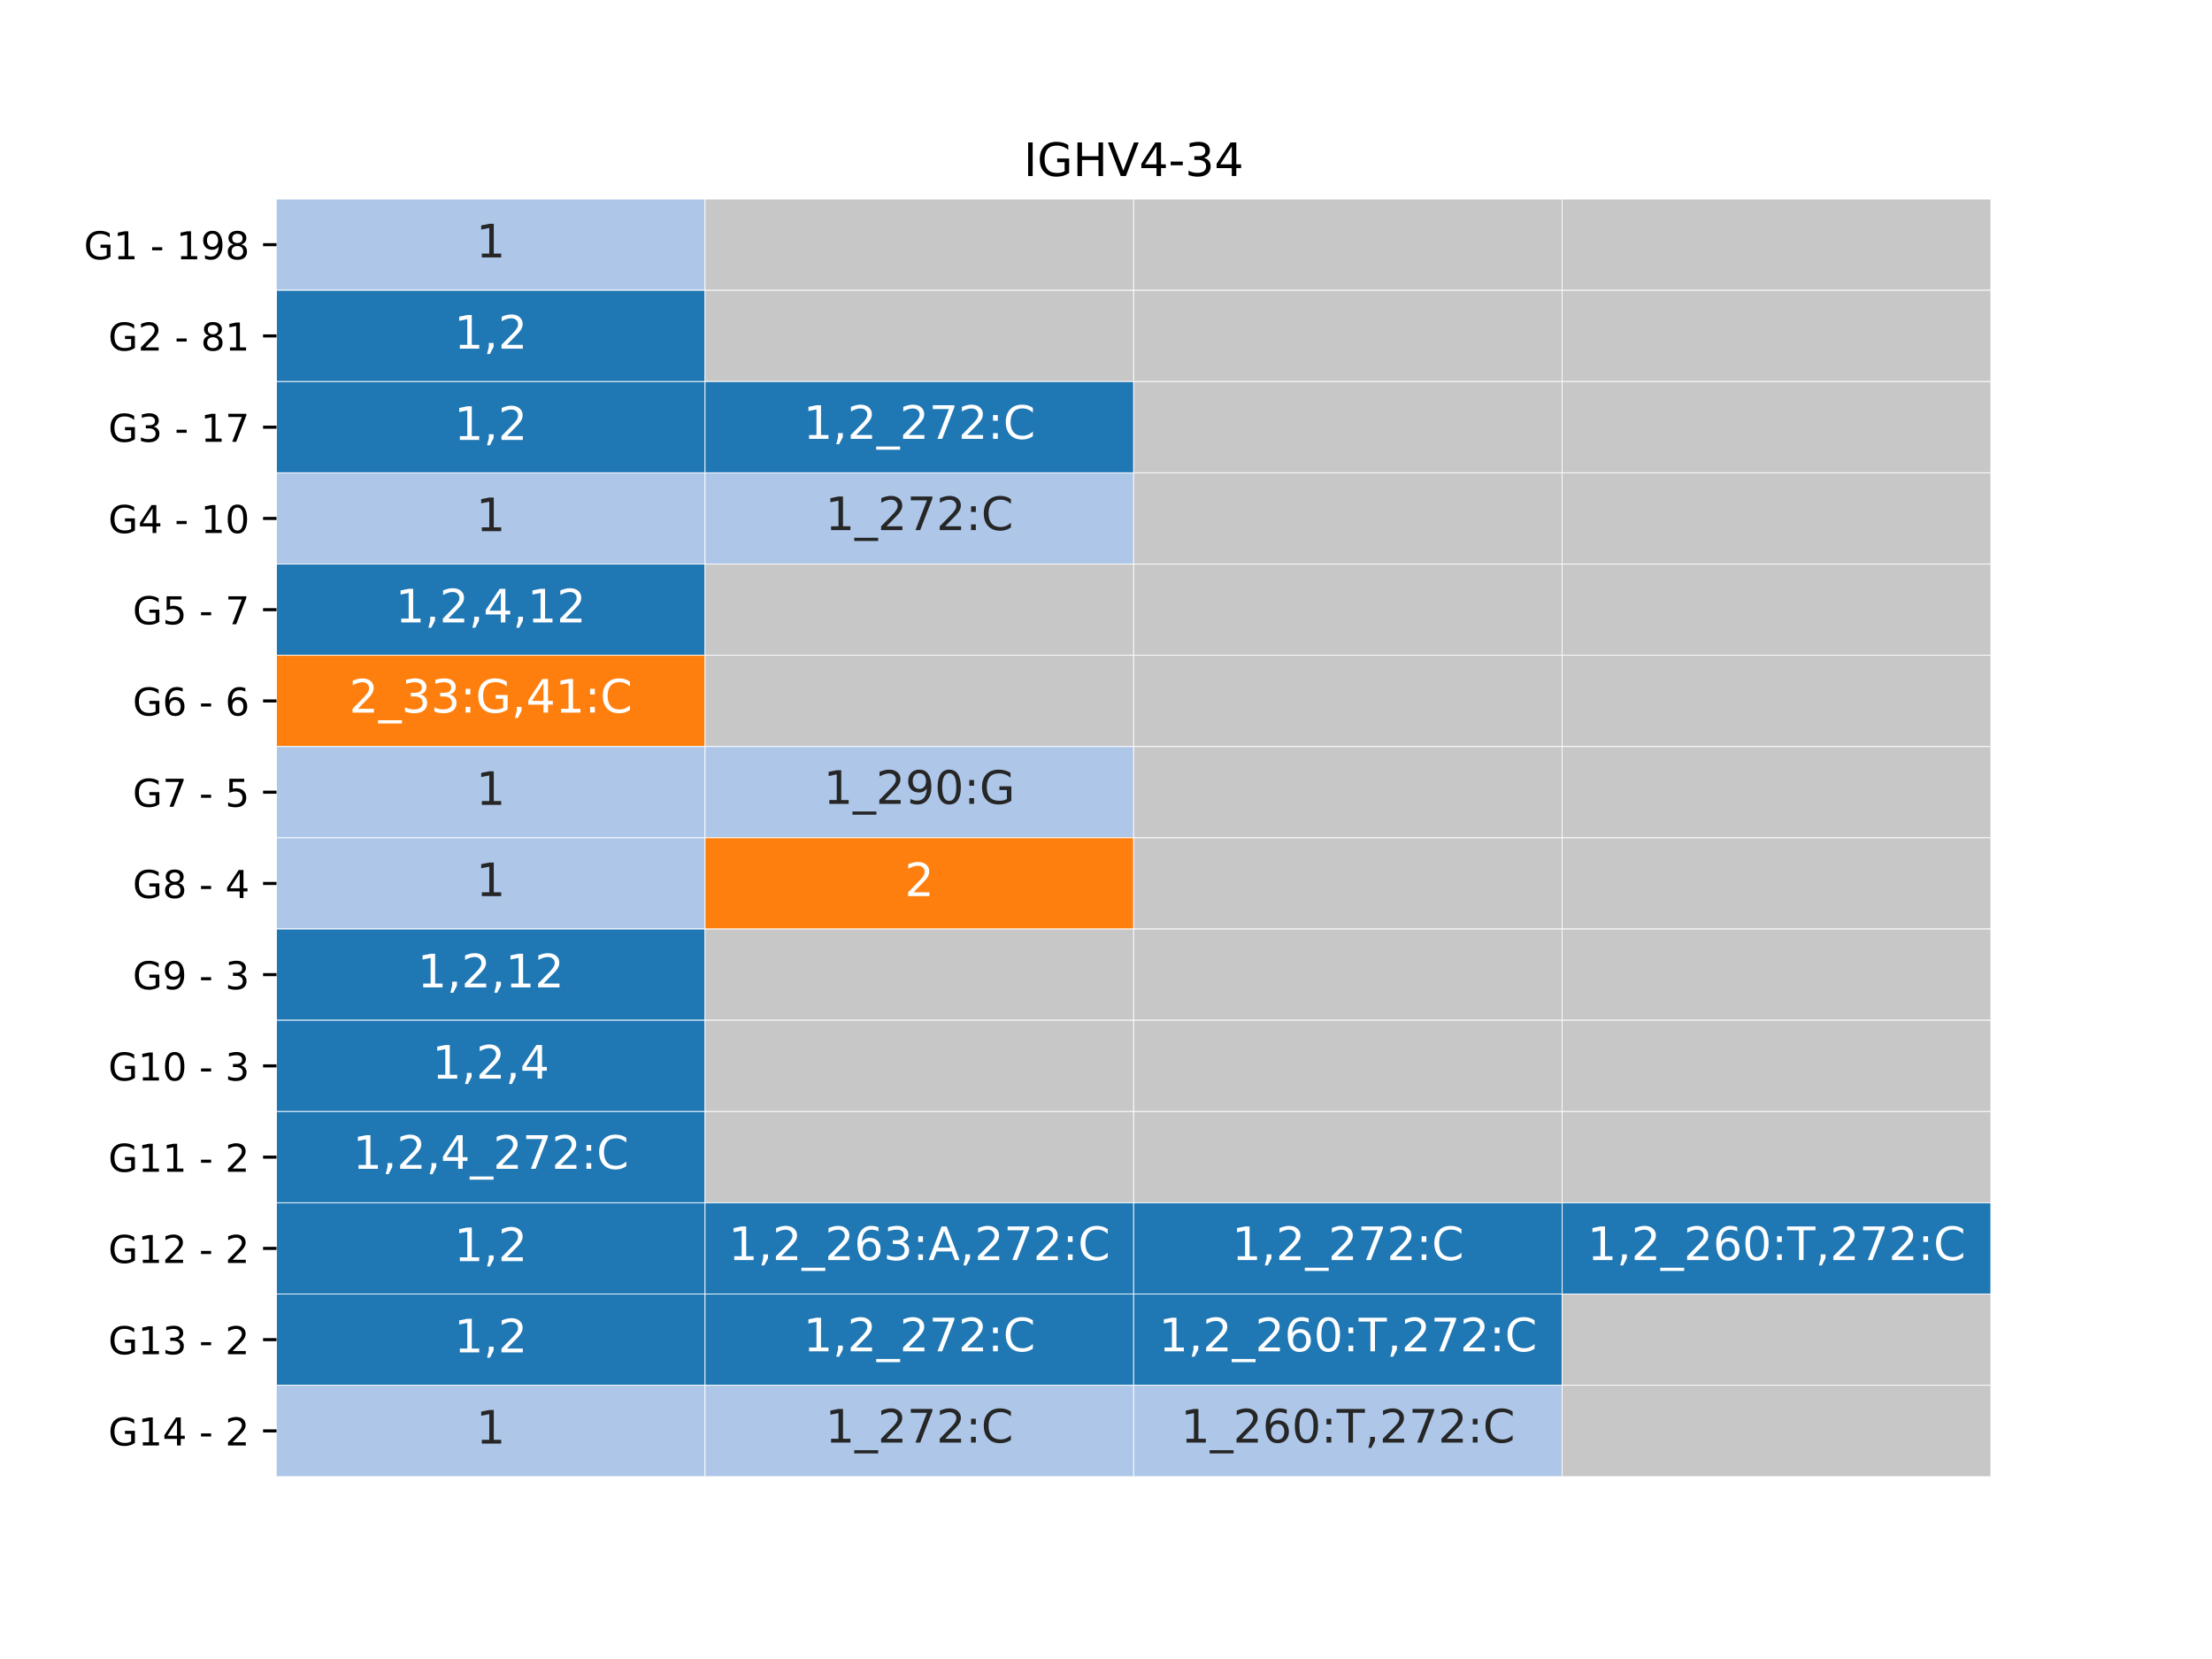 <?xml version="1.0" encoding="utf-8" standalone="no"?>
<!DOCTYPE svg PUBLIC "-//W3C//DTD SVG 1.1//EN"
  "http://www.w3.org/Graphics/SVG/1.1/DTD/svg11.dtd">
<!-- Created with matplotlib (https://matplotlib.org/) -->
<svg height="432pt" version="1.1" viewBox="0 0 576 432" width="576pt" xmlns="http://www.w3.org/2000/svg" xmlns:xlink="http://www.w3.org/1999/xlink">
 <defs>
  <style type="text/css">*{stroke-linecap:butt;stroke-linejoin:round;}</style>
 </defs>
 <g id="figure_1">
  <g id="patch_1">
   <path d="M 0 432 
L 576 432 
L 576 0 
L 0 0 
z
" style="fill:#ffffff;"/>
  </g>
  <g id="axes_1">
   <g id="patch_2">
    <path d="M 72 384.48 
L 518.4 384.48 
L 518.4 51.84 
L 72 51.84 
z
" style="fill:#ffffff;"/>
   </g>
   <g id="QuadMesh_1">
    <path clip-path="url(#p75d049b562)" d="M 72 51.84 
L 183.6 51.84 
L 183.6 75.6 
L 72 75.6 
L 72 51.84 
" style="fill:#aec7e8;stroke:#ffffff;stroke-width:0.2;"/>
    <path clip-path="url(#p75d049b562)" d="M 183.6 51.84 
L 295.2 51.84 
L 295.2 75.6 
L 183.6 75.6 
L 183.6 51.84 
" style="fill:#c7c7c7;stroke:#ffffff;stroke-width:0.2;"/>
    <path clip-path="url(#p75d049b562)" d="M 295.2 51.84 
L 406.8 51.84 
L 406.8 75.6 
L 295.2 75.6 
L 295.2 51.84 
" style="fill:#c7c7c7;stroke:#ffffff;stroke-width:0.2;"/>
    <path clip-path="url(#p75d049b562)" d="M 406.8 51.84 
L 518.4 51.84 
L 518.4 75.6 
L 406.8 75.6 
L 406.8 51.84 
" style="fill:#c7c7c7;stroke:#ffffff;stroke-width:0.2;"/>
    <path clip-path="url(#p75d049b562)" d="M 72 75.6 
L 183.6 75.6 
L 183.6 99.36 
L 72 99.36 
L 72 75.6 
" style="fill:#1f77b4;stroke:#ffffff;stroke-width:0.2;"/>
    <path clip-path="url(#p75d049b562)" d="M 183.6 75.6 
L 295.2 75.6 
L 295.2 99.36 
L 183.6 99.36 
L 183.6 75.6 
" style="fill:#c7c7c7;stroke:#ffffff;stroke-width:0.2;"/>
    <path clip-path="url(#p75d049b562)" d="M 295.2 75.6 
L 406.8 75.6 
L 406.8 99.36 
L 295.2 99.36 
L 295.2 75.6 
" style="fill:#c7c7c7;stroke:#ffffff;stroke-width:0.2;"/>
    <path clip-path="url(#p75d049b562)" d="M 406.8 75.6 
L 518.4 75.6 
L 518.4 99.36 
L 406.8 99.36 
L 406.8 75.6 
" style="fill:#c7c7c7;stroke:#ffffff;stroke-width:0.2;"/>
    <path clip-path="url(#p75d049b562)" d="M 72 99.36 
L 183.6 99.36 
L 183.6 123.12 
L 72 123.12 
L 72 99.36 
" style="fill:#1f77b4;stroke:#ffffff;stroke-width:0.2;"/>
    <path clip-path="url(#p75d049b562)" d="M 183.6 99.36 
L 295.2 99.36 
L 295.2 123.12 
L 183.6 123.12 
L 183.6 99.36 
" style="fill:#1f77b4;stroke:#ffffff;stroke-width:0.2;"/>
    <path clip-path="url(#p75d049b562)" d="M 295.2 99.36 
L 406.8 99.36 
L 406.8 123.12 
L 295.2 123.12 
L 295.2 99.36 
" style="fill:#c7c7c7;stroke:#ffffff;stroke-width:0.2;"/>
    <path clip-path="url(#p75d049b562)" d="M 406.8 99.36 
L 518.4 99.36 
L 518.4 123.12 
L 406.8 123.12 
L 406.8 99.36 
" style="fill:#c7c7c7;stroke:#ffffff;stroke-width:0.2;"/>
    <path clip-path="url(#p75d049b562)" d="M 72 123.12 
L 183.6 123.12 
L 183.6 146.88 
L 72 146.88 
L 72 123.12 
" style="fill:#aec7e8;stroke:#ffffff;stroke-width:0.2;"/>
    <path clip-path="url(#p75d049b562)" d="M 183.6 123.12 
L 295.2 123.12 
L 295.2 146.88 
L 183.6 146.88 
L 183.6 123.12 
" style="fill:#aec7e8;stroke:#ffffff;stroke-width:0.2;"/>
    <path clip-path="url(#p75d049b562)" d="M 295.2 123.12 
L 406.8 123.12 
L 406.8 146.88 
L 295.2 146.88 
L 295.2 123.12 
" style="fill:#c7c7c7;stroke:#ffffff;stroke-width:0.2;"/>
    <path clip-path="url(#p75d049b562)" d="M 406.8 123.12 
L 518.4 123.12 
L 518.4 146.88 
L 406.8 146.88 
L 406.8 123.12 
" style="fill:#c7c7c7;stroke:#ffffff;stroke-width:0.2;"/>
    <path clip-path="url(#p75d049b562)" d="M 72 146.88 
L 183.6 146.88 
L 183.6 170.64 
L 72 170.64 
L 72 146.88 
" style="fill:#1f77b4;stroke:#ffffff;stroke-width:0.2;"/>
    <path clip-path="url(#p75d049b562)" d="M 183.6 146.88 
L 295.2 146.88 
L 295.2 170.64 
L 183.6 170.64 
L 183.6 146.88 
" style="fill:#c7c7c7;stroke:#ffffff;stroke-width:0.2;"/>
    <path clip-path="url(#p75d049b562)" d="M 295.2 146.88 
L 406.8 146.88 
L 406.8 170.64 
L 295.2 170.64 
L 295.2 146.88 
" style="fill:#c7c7c7;stroke:#ffffff;stroke-width:0.2;"/>
    <path clip-path="url(#p75d049b562)" d="M 406.8 146.88 
L 518.4 146.88 
L 518.4 170.64 
L 406.8 170.64 
L 406.8 146.88 
" style="fill:#c7c7c7;stroke:#ffffff;stroke-width:0.2;"/>
    <path clip-path="url(#p75d049b562)" d="M 72 170.64 
L 183.6 170.64 
L 183.6 194.4 
L 72 194.4 
L 72 170.64 
" style="fill:#ff7f0e;stroke:#ffffff;stroke-width:0.2;"/>
    <path clip-path="url(#p75d049b562)" d="M 183.6 170.64 
L 295.2 170.64 
L 295.2 194.4 
L 183.6 194.4 
L 183.6 170.64 
" style="fill:#c7c7c7;stroke:#ffffff;stroke-width:0.2;"/>
    <path clip-path="url(#p75d049b562)" d="M 295.2 170.64 
L 406.8 170.64 
L 406.8 194.4 
L 295.2 194.4 
L 295.2 170.64 
" style="fill:#c7c7c7;stroke:#ffffff;stroke-width:0.2;"/>
    <path clip-path="url(#p75d049b562)" d="M 406.8 170.64 
L 518.4 170.64 
L 518.4 194.4 
L 406.8 194.4 
L 406.8 170.64 
" style="fill:#c7c7c7;stroke:#ffffff;stroke-width:0.2;"/>
    <path clip-path="url(#p75d049b562)" d="M 72 194.4 
L 183.6 194.4 
L 183.6 218.16 
L 72 218.16 
L 72 194.4 
" style="fill:#aec7e8;stroke:#ffffff;stroke-width:0.2;"/>
    <path clip-path="url(#p75d049b562)" d="M 183.6 194.4 
L 295.2 194.4 
L 295.2 218.16 
L 183.6 218.16 
L 183.6 194.4 
" style="fill:#aec7e8;stroke:#ffffff;stroke-width:0.2;"/>
    <path clip-path="url(#p75d049b562)" d="M 295.2 194.4 
L 406.8 194.4 
L 406.8 218.16 
L 295.2 218.16 
L 295.2 194.4 
" style="fill:#c7c7c7;stroke:#ffffff;stroke-width:0.2;"/>
    <path clip-path="url(#p75d049b562)" d="M 406.8 194.4 
L 518.4 194.4 
L 518.4 218.16 
L 406.8 218.16 
L 406.8 194.4 
" style="fill:#c7c7c7;stroke:#ffffff;stroke-width:0.2;"/>
    <path clip-path="url(#p75d049b562)" d="M 72 218.16 
L 183.6 218.16 
L 183.6 241.92 
L 72 241.92 
L 72 218.16 
" style="fill:#aec7e8;stroke:#ffffff;stroke-width:0.2;"/>
    <path clip-path="url(#p75d049b562)" d="M 183.6 218.16 
L 295.2 218.16 
L 295.2 241.92 
L 183.6 241.92 
L 183.6 218.16 
" style="fill:#ff7f0e;stroke:#ffffff;stroke-width:0.2;"/>
    <path clip-path="url(#p75d049b562)" d="M 295.2 218.16 
L 406.8 218.16 
L 406.8 241.92 
L 295.2 241.92 
L 295.2 218.16 
" style="fill:#c7c7c7;stroke:#ffffff;stroke-width:0.2;"/>
    <path clip-path="url(#p75d049b562)" d="M 406.8 218.16 
L 518.4 218.16 
L 518.4 241.92 
L 406.8 241.92 
L 406.8 218.16 
" style="fill:#c7c7c7;stroke:#ffffff;stroke-width:0.2;"/>
    <path clip-path="url(#p75d049b562)" d="M 72 241.92 
L 183.6 241.92 
L 183.6 265.68 
L 72 265.68 
L 72 241.92 
" style="fill:#1f77b4;stroke:#ffffff;stroke-width:0.2;"/>
    <path clip-path="url(#p75d049b562)" d="M 183.6 241.92 
L 295.2 241.92 
L 295.2 265.68 
L 183.6 265.68 
L 183.6 241.92 
" style="fill:#c7c7c7;stroke:#ffffff;stroke-width:0.2;"/>
    <path clip-path="url(#p75d049b562)" d="M 295.2 241.92 
L 406.8 241.92 
L 406.8 265.68 
L 295.2 265.68 
L 295.2 241.92 
" style="fill:#c7c7c7;stroke:#ffffff;stroke-width:0.2;"/>
    <path clip-path="url(#p75d049b562)" d="M 406.8 241.92 
L 518.4 241.92 
L 518.4 265.68 
L 406.8 265.68 
L 406.8 241.92 
" style="fill:#c7c7c7;stroke:#ffffff;stroke-width:0.2;"/>
    <path clip-path="url(#p75d049b562)" d="M 72 265.68 
L 183.6 265.68 
L 183.6 289.44 
L 72 289.44 
L 72 265.68 
" style="fill:#1f77b4;stroke:#ffffff;stroke-width:0.2;"/>
    <path clip-path="url(#p75d049b562)" d="M 183.6 265.68 
L 295.2 265.68 
L 295.2 289.44 
L 183.6 289.44 
L 183.6 265.68 
" style="fill:#c7c7c7;stroke:#ffffff;stroke-width:0.2;"/>
    <path clip-path="url(#p75d049b562)" d="M 295.2 265.68 
L 406.8 265.68 
L 406.8 289.44 
L 295.2 289.44 
L 295.2 265.68 
" style="fill:#c7c7c7;stroke:#ffffff;stroke-width:0.2;"/>
    <path clip-path="url(#p75d049b562)" d="M 406.8 265.68 
L 518.4 265.68 
L 518.4 289.44 
L 406.8 289.44 
L 406.8 265.68 
" style="fill:#c7c7c7;stroke:#ffffff;stroke-width:0.2;"/>
    <path clip-path="url(#p75d049b562)" d="M 72 289.44 
L 183.6 289.44 
L 183.6 313.2 
L 72 313.2 
L 72 289.44 
" style="fill:#1f77b4;stroke:#ffffff;stroke-width:0.2;"/>
    <path clip-path="url(#p75d049b562)" d="M 183.6 289.44 
L 295.2 289.44 
L 295.2 313.2 
L 183.6 313.2 
L 183.6 289.44 
" style="fill:#c7c7c7;stroke:#ffffff;stroke-width:0.2;"/>
    <path clip-path="url(#p75d049b562)" d="M 295.2 289.44 
L 406.8 289.44 
L 406.8 313.2 
L 295.2 313.2 
L 295.2 289.44 
" style="fill:#c7c7c7;stroke:#ffffff;stroke-width:0.2;"/>
    <path clip-path="url(#p75d049b562)" d="M 406.8 289.44 
L 518.4 289.44 
L 518.4 313.2 
L 406.8 313.2 
L 406.8 289.44 
" style="fill:#c7c7c7;stroke:#ffffff;stroke-width:0.2;"/>
    <path clip-path="url(#p75d049b562)" d="M 72 313.2 
L 183.6 313.2 
L 183.6 336.96 
L 72 336.96 
L 72 313.2 
" style="fill:#1f77b4;stroke:#ffffff;stroke-width:0.2;"/>
    <path clip-path="url(#p75d049b562)" d="M 183.6 313.2 
L 295.2 313.2 
L 295.2 336.96 
L 183.6 336.96 
L 183.6 313.2 
" style="fill:#1f77b4;stroke:#ffffff;stroke-width:0.2;"/>
    <path clip-path="url(#p75d049b562)" d="M 295.2 313.2 
L 406.8 313.2 
L 406.8 336.96 
L 295.2 336.96 
L 295.2 313.2 
" style="fill:#1f77b4;stroke:#ffffff;stroke-width:0.2;"/>
    <path clip-path="url(#p75d049b562)" d="M 406.8 313.2 
L 518.4 313.2 
L 518.4 336.96 
L 406.8 336.96 
L 406.8 313.2 
" style="fill:#1f77b4;stroke:#ffffff;stroke-width:0.2;"/>
    <path clip-path="url(#p75d049b562)" d="M 72 336.96 
L 183.6 336.96 
L 183.6 360.72 
L 72 360.72 
L 72 336.96 
" style="fill:#1f77b4;stroke:#ffffff;stroke-width:0.2;"/>
    <path clip-path="url(#p75d049b562)" d="M 183.6 336.96 
L 295.2 336.96 
L 295.2 360.72 
L 183.6 360.72 
L 183.6 336.96 
" style="fill:#1f77b4;stroke:#ffffff;stroke-width:0.2;"/>
    <path clip-path="url(#p75d049b562)" d="M 295.2 336.96 
L 406.8 336.96 
L 406.8 360.72 
L 295.2 360.72 
L 295.2 336.96 
" style="fill:#1f77b4;stroke:#ffffff;stroke-width:0.2;"/>
    <path clip-path="url(#p75d049b562)" d="M 406.8 336.96 
L 518.4 336.96 
L 518.4 360.72 
L 406.8 360.72 
L 406.8 336.96 
" style="fill:#c7c7c7;stroke:#ffffff;stroke-width:0.2;"/>
    <path clip-path="url(#p75d049b562)" d="M 72 360.72 
L 183.6 360.72 
L 183.6 384.48 
L 72 384.48 
L 72 360.72 
" style="fill:#aec7e8;stroke:#ffffff;stroke-width:0.2;"/>
    <path clip-path="url(#p75d049b562)" d="M 183.6 360.72 
L 295.2 360.72 
L 295.2 384.48 
L 183.6 384.48 
L 183.6 360.72 
" style="fill:#aec7e8;stroke:#ffffff;stroke-width:0.2;"/>
    <path clip-path="url(#p75d049b562)" d="M 295.2 360.72 
L 406.8 360.72 
L 406.8 384.48 
L 295.2 384.48 
L 295.2 360.72 
" style="fill:#aec7e8;stroke:#ffffff;stroke-width:0.2;"/>
    <path clip-path="url(#p75d049b562)" d="M 406.8 360.72 
L 518.4 360.72 
L 518.4 384.48 
L 406.8 384.48 
L 406.8 360.72 
" style="fill:#c7c7c7;stroke:#ffffff;stroke-width:0.2;"/>
   </g>
   <g id="matplotlib.axis_1"/>
   <g id="matplotlib.axis_2">
    <g id="ytick_1">
     <g id="line2d_1">
      <defs>
       <path d="M 0 0 
L -3.5 0 
" id="mc8785e3977" style="stroke:#000000;stroke-width:0.8;"/>
      </defs>
      <g>
       <use style="stroke:#000000;stroke-width:0.8;" x="72" xlink:href="#mc8785e3977" y="63.72"/>
      </g>
     </g>
     <g id="text_1">
      <!-- G1 - 198 -->
      <g transform="translate(21.837 67.519)scale(0.1 -0.1)">
       <defs>
        <path d="M 59.516 10.406 
L 59.516 29.984 
L 43.406 29.984 
L 43.406 38.094 
L 69.281 38.094 
L 69.281 6.781 
Q 63.578 2.734 56.688 0.656 
Q 49.812 -1.422 42 -1.422 
Q 24.906 -1.422 15.25 8.562 
Q 5.609 18.562 5.609 36.375 
Q 5.609 54.25 15.25 64.234 
Q 24.906 74.219 42 74.219 
Q 49.125 74.219 55.547 72.453 
Q 61.969 70.703 67.391 67.281 
L 67.391 56.781 
Q 61.922 61.422 55.766 63.766 
Q 49.609 66.109 42.828 66.109 
Q 29.438 66.109 22.719 58.641 
Q 16.016 51.172 16.016 36.375 
Q 16.016 21.625 22.719 14.156 
Q 29.438 6.688 42.828 6.688 
Q 48.047 6.688 52.141 7.594 
Q 56.25 8.5 59.516 10.406 
z
" id="DejaVuSans-71"/>
        <path d="M 12.406 8.297 
L 28.516 8.297 
L 28.516 63.922 
L 10.984 60.406 
L 10.984 69.391 
L 28.422 72.906 
L 38.281 72.906 
L 38.281 8.297 
L 54.391 8.297 
L 54.391 0 
L 12.406 0 
z
" id="DejaVuSans-49"/>
        <path id="DejaVuSans-32"/>
        <path d="M 4.891 31.391 
L 31.203 31.391 
L 31.203 23.391 
L 4.891 23.391 
z
" id="DejaVuSans-45"/>
        <path d="M 10.984 1.516 
L 10.984 10.5 
Q 14.703 8.734 18.5 7.812 
Q 22.312 6.891 25.984 6.891 
Q 35.75 6.891 40.891 13.453 
Q 46.047 20.016 46.781 33.406 
Q 43.953 29.203 39.594 26.953 
Q 35.25 24.703 29.984 24.703 
Q 19.047 24.703 12.672 31.312 
Q 6.297 37.938 6.297 49.422 
Q 6.297 60.641 12.938 67.422 
Q 19.578 74.219 30.609 74.219 
Q 43.266 74.219 49.922 64.516 
Q 56.594 54.828 56.594 36.375 
Q 56.594 19.141 48.406 8.859 
Q 40.234 -1.422 26.422 -1.422 
Q 22.703 -1.422 18.891 -0.688 
Q 15.094 0.047 10.984 1.516 
z
M 30.609 32.422 
Q 37.25 32.422 41.125 36.953 
Q 45.016 41.5 45.016 49.422 
Q 45.016 57.281 41.125 61.844 
Q 37.25 66.406 30.609 66.406 
Q 23.969 66.406 20.094 61.844 
Q 16.219 57.281 16.219 49.422 
Q 16.219 41.5 20.094 36.953 
Q 23.969 32.422 30.609 32.422 
z
" id="DejaVuSans-57"/>
        <path d="M 31.781 34.625 
Q 24.75 34.625 20.719 30.859 
Q 16.703 27.094 16.703 20.516 
Q 16.703 13.922 20.719 10.156 
Q 24.75 6.391 31.781 6.391 
Q 38.812 6.391 42.859 10.172 
Q 46.922 13.969 46.922 20.516 
Q 46.922 27.094 42.891 30.859 
Q 38.875 34.625 31.781 34.625 
z
M 21.922 38.812 
Q 15.578 40.375 12.031 44.719 
Q 8.5 49.078 8.5 55.328 
Q 8.5 64.062 14.719 69.141 
Q 20.953 74.219 31.781 74.219 
Q 42.672 74.219 48.875 69.141 
Q 55.078 64.062 55.078 55.328 
Q 55.078 49.078 51.531 44.719 
Q 48 40.375 41.703 38.812 
Q 48.828 37.156 52.797 32.312 
Q 56.781 27.484 56.781 20.516 
Q 56.781 9.906 50.312 4.234 
Q 43.844 -1.422 31.781 -1.422 
Q 19.734 -1.422 13.25 4.234 
Q 6.781 9.906 6.781 20.516 
Q 6.781 27.484 10.781 32.312 
Q 14.797 37.156 21.922 38.812 
z
M 18.312 54.391 
Q 18.312 48.734 21.844 45.562 
Q 25.391 42.391 31.781 42.391 
Q 38.141 42.391 41.719 45.562 
Q 45.312 48.734 45.312 54.391 
Q 45.312 60.062 41.719 63.234 
Q 38.141 66.406 31.781 66.406 
Q 25.391 66.406 21.844 63.234 
Q 18.312 60.062 18.312 54.391 
z
" id="DejaVuSans-56"/>
       </defs>
       <use xlink:href="#DejaVuSans-71"/>
       <use x="77.49" xlink:href="#DejaVuSans-49"/>
       <use x="141.113" xlink:href="#DejaVuSans-32"/>
       <use x="172.9" xlink:href="#DejaVuSans-45"/>
       <use x="208.984" xlink:href="#DejaVuSans-32"/>
       <use x="240.771" xlink:href="#DejaVuSans-49"/>
       <use x="304.395" xlink:href="#DejaVuSans-57"/>
       <use x="368.018" xlink:href="#DejaVuSans-56"/>
      </g>
     </g>
    </g>
    <g id="ytick_2">
     <g id="line2d_2">
      <g>
       <use style="stroke:#000000;stroke-width:0.8;" x="72" xlink:href="#mc8785e3977" y="87.48"/>
      </g>
     </g>
     <g id="text_2">
      <!-- G2 - 81 -->
      <g transform="translate(28.2 91.279)scale(0.1 -0.1)">
       <defs>
        <path d="M 19.188 8.297 
L 53.609 8.297 
L 53.609 0 
L 7.328 0 
L 7.328 8.297 
Q 12.938 14.109 22.625 23.891 
Q 32.328 33.688 34.812 36.531 
Q 39.547 41.844 41.422 45.531 
Q 43.312 49.219 43.312 52.781 
Q 43.312 58.594 39.234 62.25 
Q 35.156 65.922 28.609 65.922 
Q 23.969 65.922 18.812 64.312 
Q 13.672 62.703 7.812 59.422 
L 7.812 69.391 
Q 13.766 71.781 18.938 73 
Q 24.125 74.219 28.422 74.219 
Q 39.75 74.219 46.484 68.547 
Q 53.219 62.891 53.219 53.422 
Q 53.219 48.922 51.531 44.891 
Q 49.859 40.875 45.406 35.406 
Q 44.188 33.984 37.641 27.219 
Q 31.109 20.453 19.188 8.297 
z
" id="DejaVuSans-50"/>
       </defs>
       <use xlink:href="#DejaVuSans-71"/>
       <use x="77.49" xlink:href="#DejaVuSans-50"/>
       <use x="141.113" xlink:href="#DejaVuSans-32"/>
       <use x="172.9" xlink:href="#DejaVuSans-45"/>
       <use x="208.984" xlink:href="#DejaVuSans-32"/>
       <use x="240.771" xlink:href="#DejaVuSans-56"/>
       <use x="304.395" xlink:href="#DejaVuSans-49"/>
      </g>
     </g>
    </g>
    <g id="ytick_3">
     <g id="line2d_3">
      <g>
       <use style="stroke:#000000;stroke-width:0.8;" x="72" xlink:href="#mc8785e3977" y="111.24"/>
      </g>
     </g>
     <g id="text_3">
      <!-- G3 - 17 -->
      <g transform="translate(28.2 115.039)scale(0.1 -0.1)">
       <defs>
        <path d="M 40.578 39.312 
Q 47.656 37.797 51.625 33 
Q 55.609 28.219 55.609 21.188 
Q 55.609 10.406 48.188 4.484 
Q 40.766 -1.422 27.094 -1.422 
Q 22.516 -1.422 17.656 -0.516 
Q 12.797 0.391 7.625 2.203 
L 7.625 11.719 
Q 11.719 9.328 16.594 8.109 
Q 21.484 6.891 26.812 6.891 
Q 36.078 6.891 40.938 10.547 
Q 45.797 14.203 45.797 21.188 
Q 45.797 27.641 41.281 31.266 
Q 36.766 34.906 28.719 34.906 
L 20.219 34.906 
L 20.219 43.016 
L 29.109 43.016 
Q 36.375 43.016 40.234 45.922 
Q 44.094 48.828 44.094 54.297 
Q 44.094 59.906 40.109 62.906 
Q 36.141 65.922 28.719 65.922 
Q 24.656 65.922 20.016 65.031 
Q 15.375 64.156 9.812 62.312 
L 9.812 71.094 
Q 15.438 72.656 20.344 73.438 
Q 25.25 74.219 29.594 74.219 
Q 40.828 74.219 47.359 69.109 
Q 53.906 64.016 53.906 55.328 
Q 53.906 49.266 50.438 45.094 
Q 46.969 40.922 40.578 39.312 
z
" id="DejaVuSans-51"/>
        <path d="M 8.203 72.906 
L 55.078 72.906 
L 55.078 68.703 
L 28.609 0 
L 18.312 0 
L 43.219 64.594 
L 8.203 64.594 
z
" id="DejaVuSans-55"/>
       </defs>
       <use xlink:href="#DejaVuSans-71"/>
       <use x="77.49" xlink:href="#DejaVuSans-51"/>
       <use x="141.113" xlink:href="#DejaVuSans-32"/>
       <use x="172.9" xlink:href="#DejaVuSans-45"/>
       <use x="208.984" xlink:href="#DejaVuSans-32"/>
       <use x="240.771" xlink:href="#DejaVuSans-49"/>
       <use x="304.395" xlink:href="#DejaVuSans-55"/>
      </g>
     </g>
    </g>
    <g id="ytick_4">
     <g id="line2d_4">
      <g>
       <use style="stroke:#000000;stroke-width:0.8;" x="72" xlink:href="#mc8785e3977" y="135"/>
      </g>
     </g>
     <g id="text_4">
      <!-- G4 - 10 -->
      <g transform="translate(28.2 138.799)scale(0.1 -0.1)">
       <defs>
        <path d="M 37.797 64.312 
L 12.891 25.391 
L 37.797 25.391 
z
M 35.203 72.906 
L 47.609 72.906 
L 47.609 25.391 
L 58.016 25.391 
L 58.016 17.188 
L 47.609 17.188 
L 47.609 0 
L 37.797 0 
L 37.797 17.188 
L 4.891 17.188 
L 4.891 26.703 
z
" id="DejaVuSans-52"/>
        <path d="M 31.781 66.406 
Q 24.172 66.406 20.328 58.906 
Q 16.5 51.422 16.5 36.375 
Q 16.5 21.391 20.328 13.891 
Q 24.172 6.391 31.781 6.391 
Q 39.453 6.391 43.281 13.891 
Q 47.125 21.391 47.125 36.375 
Q 47.125 51.422 43.281 58.906 
Q 39.453 66.406 31.781 66.406 
z
M 31.781 74.219 
Q 44.047 74.219 50.516 64.516 
Q 56.984 54.828 56.984 36.375 
Q 56.984 17.969 50.516 8.266 
Q 44.047 -1.422 31.781 -1.422 
Q 19.531 -1.422 13.062 8.266 
Q 6.594 17.969 6.594 36.375 
Q 6.594 54.828 13.062 64.516 
Q 19.531 74.219 31.781 74.219 
z
" id="DejaVuSans-48"/>
       </defs>
       <use xlink:href="#DejaVuSans-71"/>
       <use x="77.49" xlink:href="#DejaVuSans-52"/>
       <use x="141.113" xlink:href="#DejaVuSans-32"/>
       <use x="172.9" xlink:href="#DejaVuSans-45"/>
       <use x="208.984" xlink:href="#DejaVuSans-32"/>
       <use x="240.771" xlink:href="#DejaVuSans-49"/>
       <use x="304.395" xlink:href="#DejaVuSans-48"/>
      </g>
     </g>
    </g>
    <g id="ytick_5">
     <g id="line2d_5">
      <g>
       <use style="stroke:#000000;stroke-width:0.8;" x="72" xlink:href="#mc8785e3977" y="158.76"/>
      </g>
     </g>
     <g id="text_5">
      <!-- G5 - 7 -->
      <g transform="translate(34.562 162.559)scale(0.1 -0.1)">
       <defs>
        <path d="M 10.797 72.906 
L 49.516 72.906 
L 49.516 64.594 
L 19.828 64.594 
L 19.828 46.734 
Q 21.969 47.469 24.109 47.828 
Q 26.266 48.188 28.422 48.188 
Q 40.625 48.188 47.75 41.5 
Q 54.891 34.812 54.891 23.391 
Q 54.891 11.625 47.562 5.094 
Q 40.234 -1.422 26.906 -1.422 
Q 22.312 -1.422 17.547 -0.641 
Q 12.797 0.141 7.719 1.703 
L 7.719 11.625 
Q 12.109 9.234 16.797 8.062 
Q 21.484 6.891 26.703 6.891 
Q 35.156 6.891 40.078 11.328 
Q 45.016 15.766 45.016 23.391 
Q 45.016 31 40.078 35.438 
Q 35.156 39.891 26.703 39.891 
Q 22.75 39.891 18.812 39.016 
Q 14.891 38.141 10.797 36.281 
z
" id="DejaVuSans-53"/>
       </defs>
       <use xlink:href="#DejaVuSans-71"/>
       <use x="77.49" xlink:href="#DejaVuSans-53"/>
       <use x="141.113" xlink:href="#DejaVuSans-32"/>
       <use x="172.9" xlink:href="#DejaVuSans-45"/>
       <use x="208.984" xlink:href="#DejaVuSans-32"/>
       <use x="240.771" xlink:href="#DejaVuSans-55"/>
      </g>
     </g>
    </g>
    <g id="ytick_6">
     <g id="line2d_6">
      <g>
       <use style="stroke:#000000;stroke-width:0.8;" x="72" xlink:href="#mc8785e3977" y="182.52"/>
      </g>
     </g>
     <g id="text_6">
      <!-- G6 - 6 -->
      <g transform="translate(34.562 186.319)scale(0.1 -0.1)">
       <defs>
        <path d="M 33.016 40.375 
Q 26.375 40.375 22.484 35.828 
Q 18.609 31.297 18.609 23.391 
Q 18.609 15.531 22.484 10.953 
Q 26.375 6.391 33.016 6.391 
Q 39.656 6.391 43.531 10.953 
Q 47.406 15.531 47.406 23.391 
Q 47.406 31.297 43.531 35.828 
Q 39.656 40.375 33.016 40.375 
z
M 52.594 71.297 
L 52.594 62.312 
Q 48.875 64.062 45.094 64.984 
Q 41.312 65.922 37.594 65.922 
Q 27.828 65.922 22.672 59.328 
Q 17.531 52.734 16.797 39.406 
Q 19.672 43.656 24.016 45.922 
Q 28.375 48.188 33.594 48.188 
Q 44.578 48.188 50.953 41.516 
Q 57.328 34.859 57.328 23.391 
Q 57.328 12.156 50.688 5.359 
Q 44.047 -1.422 33.016 -1.422 
Q 20.359 -1.422 13.672 8.266 
Q 6.984 17.969 6.984 36.375 
Q 6.984 53.656 15.188 63.938 
Q 23.391 74.219 37.203 74.219 
Q 40.922 74.219 44.703 73.484 
Q 48.484 72.75 52.594 71.297 
z
" id="DejaVuSans-54"/>
       </defs>
       <use xlink:href="#DejaVuSans-71"/>
       <use x="77.49" xlink:href="#DejaVuSans-54"/>
       <use x="141.113" xlink:href="#DejaVuSans-32"/>
       <use x="172.9" xlink:href="#DejaVuSans-45"/>
       <use x="208.984" xlink:href="#DejaVuSans-32"/>
       <use x="240.771" xlink:href="#DejaVuSans-54"/>
      </g>
     </g>
    </g>
    <g id="ytick_7">
     <g id="line2d_7">
      <g>
       <use style="stroke:#000000;stroke-width:0.8;" x="72" xlink:href="#mc8785e3977" y="206.28"/>
      </g>
     </g>
     <g id="text_7">
      <!-- G7 - 5 -->
      <g transform="translate(34.562 210.079)scale(0.1 -0.1)">
       <use xlink:href="#DejaVuSans-71"/>
       <use x="77.49" xlink:href="#DejaVuSans-55"/>
       <use x="141.113" xlink:href="#DejaVuSans-32"/>
       <use x="172.9" xlink:href="#DejaVuSans-45"/>
       <use x="208.984" xlink:href="#DejaVuSans-32"/>
       <use x="240.771" xlink:href="#DejaVuSans-53"/>
      </g>
     </g>
    </g>
    <g id="ytick_8">
     <g id="line2d_8">
      <g>
       <use style="stroke:#000000;stroke-width:0.8;" x="72" xlink:href="#mc8785e3977" y="230.04"/>
      </g>
     </g>
     <g id="text_8">
      <!-- G8 - 4 -->
      <g transform="translate(34.562 233.839)scale(0.1 -0.1)">
       <use xlink:href="#DejaVuSans-71"/>
       <use x="77.49" xlink:href="#DejaVuSans-56"/>
       <use x="141.113" xlink:href="#DejaVuSans-32"/>
       <use x="172.9" xlink:href="#DejaVuSans-45"/>
       <use x="208.984" xlink:href="#DejaVuSans-32"/>
       <use x="240.771" xlink:href="#DejaVuSans-52"/>
      </g>
     </g>
    </g>
    <g id="ytick_9">
     <g id="line2d_9">
      <g>
       <use style="stroke:#000000;stroke-width:0.8;" x="72" xlink:href="#mc8785e3977" y="253.8"/>
      </g>
     </g>
     <g id="text_9">
      <!-- G9 - 3 -->
      <g transform="translate(34.562 257.599)scale(0.1 -0.1)">
       <use xlink:href="#DejaVuSans-71"/>
       <use x="77.49" xlink:href="#DejaVuSans-57"/>
       <use x="141.113" xlink:href="#DejaVuSans-32"/>
       <use x="172.9" xlink:href="#DejaVuSans-45"/>
       <use x="208.984" xlink:href="#DejaVuSans-32"/>
       <use x="240.771" xlink:href="#DejaVuSans-51"/>
      </g>
     </g>
    </g>
    <g id="ytick_10">
     <g id="line2d_10">
      <g>
       <use style="stroke:#000000;stroke-width:0.8;" x="72" xlink:href="#mc8785e3977" y="277.56"/>
      </g>
     </g>
     <g id="text_10">
      <!-- G10 - 3 -->
      <g transform="translate(28.2 281.359)scale(0.1 -0.1)">
       <use xlink:href="#DejaVuSans-71"/>
       <use x="77.49" xlink:href="#DejaVuSans-49"/>
       <use x="141.113" xlink:href="#DejaVuSans-48"/>
       <use x="204.736" xlink:href="#DejaVuSans-32"/>
       <use x="236.523" xlink:href="#DejaVuSans-45"/>
       <use x="272.607" xlink:href="#DejaVuSans-32"/>
       <use x="304.395" xlink:href="#DejaVuSans-51"/>
      </g>
     </g>
    </g>
    <g id="ytick_11">
     <g id="line2d_11">
      <g>
       <use style="stroke:#000000;stroke-width:0.8;" x="72" xlink:href="#mc8785e3977" y="301.32"/>
      </g>
     </g>
     <g id="text_11">
      <!-- G11 - 2 -->
      <g transform="translate(28.2 305.119)scale(0.1 -0.1)">
       <use xlink:href="#DejaVuSans-71"/>
       <use x="77.49" xlink:href="#DejaVuSans-49"/>
       <use x="141.113" xlink:href="#DejaVuSans-49"/>
       <use x="204.736" xlink:href="#DejaVuSans-32"/>
       <use x="236.523" xlink:href="#DejaVuSans-45"/>
       <use x="272.607" xlink:href="#DejaVuSans-32"/>
       <use x="304.395" xlink:href="#DejaVuSans-50"/>
      </g>
     </g>
    </g>
    <g id="ytick_12">
     <g id="line2d_12">
      <g>
       <use style="stroke:#000000;stroke-width:0.8;" x="72" xlink:href="#mc8785e3977" y="325.08"/>
      </g>
     </g>
     <g id="text_12">
      <!-- G12 - 2 -->
      <g transform="translate(28.2 328.879)scale(0.1 -0.1)">
       <use xlink:href="#DejaVuSans-71"/>
       <use x="77.49" xlink:href="#DejaVuSans-49"/>
       <use x="141.113" xlink:href="#DejaVuSans-50"/>
       <use x="204.736" xlink:href="#DejaVuSans-32"/>
       <use x="236.523" xlink:href="#DejaVuSans-45"/>
       <use x="272.607" xlink:href="#DejaVuSans-32"/>
       <use x="304.395" xlink:href="#DejaVuSans-50"/>
      </g>
     </g>
    </g>
    <g id="ytick_13">
     <g id="line2d_13">
      <g>
       <use style="stroke:#000000;stroke-width:0.8;" x="72" xlink:href="#mc8785e3977" y="348.84"/>
      </g>
     </g>
     <g id="text_13">
      <!-- G13 - 2 -->
      <g transform="translate(28.2 352.639)scale(0.1 -0.1)">
       <use xlink:href="#DejaVuSans-71"/>
       <use x="77.49" xlink:href="#DejaVuSans-49"/>
       <use x="141.113" xlink:href="#DejaVuSans-51"/>
       <use x="204.736" xlink:href="#DejaVuSans-32"/>
       <use x="236.523" xlink:href="#DejaVuSans-45"/>
       <use x="272.607" xlink:href="#DejaVuSans-32"/>
       <use x="304.395" xlink:href="#DejaVuSans-50"/>
      </g>
     </g>
    </g>
    <g id="ytick_14">
     <g id="line2d_14">
      <g>
       <use style="stroke:#000000;stroke-width:0.8;" x="72" xlink:href="#mc8785e3977" y="372.6"/>
      </g>
     </g>
     <g id="text_14">
      <!-- G14 - 2 -->
      <g transform="translate(28.2 376.399)scale(0.1 -0.1)">
       <use xlink:href="#DejaVuSans-71"/>
       <use x="77.49" xlink:href="#DejaVuSans-49"/>
       <use x="141.113" xlink:href="#DejaVuSans-52"/>
       <use x="204.736" xlink:href="#DejaVuSans-32"/>
       <use x="236.523" xlink:href="#DejaVuSans-45"/>
       <use x="272.607" xlink:href="#DejaVuSans-32"/>
       <use x="304.395" xlink:href="#DejaVuSans-50"/>
      </g>
     </g>
    </g>
   </g>
   <g id="text_15">
    <!-- 1 -->
    <g style="fill:#262626;" transform="translate(123.983 67.031)scale(0.12 -0.12)">
     <use xlink:href="#DejaVuSans-49"/>
    </g>
   </g>
   <g id="text_16">
    <!-- 1,2 -->
    <g style="fill:#ffffff;" transform="translate(118.258 90.791)scale(0.12 -0.12)">
     <defs>
      <path d="M 11.719 12.406 
L 22.016 12.406 
L 22.016 4 
L 14.016 -11.625 
L 7.719 -11.625 
L 11.719 4 
z
" id="DejaVuSans-44"/>
     </defs>
     <use xlink:href="#DejaVuSans-49"/>
     <use x="63.623" xlink:href="#DejaVuSans-44"/>
     <use x="95.41" xlink:href="#DejaVuSans-50"/>
    </g>
   </g>
   <g id="text_17">
    <!-- 1,2 -->
    <g style="fill:#ffffff;" transform="translate(118.258 114.551)scale(0.12 -0.12)">
     <use xlink:href="#DejaVuSans-49"/>
     <use x="63.623" xlink:href="#DejaVuSans-44"/>
     <use x="95.41" xlink:href="#DejaVuSans-50"/>
    </g>
   </g>
   <g id="text_18">
    <!-- 1,2_272:C -->
    <g style="fill:#ffffff;" transform="translate(209.195 114.278)scale(0.12 -0.12)">
     <defs>
      <path d="M 50.984 -16.609 
L 50.984 -23.578 
L -0.984 -23.578 
L -0.984 -16.609 
z
" id="DejaVuSans-95"/>
      <path d="M 11.719 12.406 
L 22.016 12.406 
L 22.016 0 
L 11.719 0 
z
M 11.719 51.703 
L 22.016 51.703 
L 22.016 39.312 
L 11.719 39.312 
z
" id="DejaVuSans-58"/>
      <path d="M 64.406 67.281 
L 64.406 56.891 
Q 59.422 61.531 53.781 63.812 
Q 48.141 66.109 41.797 66.109 
Q 29.297 66.109 22.656 58.469 
Q 16.016 50.828 16.016 36.375 
Q 16.016 21.969 22.656 14.328 
Q 29.297 6.688 41.797 6.688 
Q 48.141 6.688 53.781 8.984 
Q 59.422 11.281 64.406 15.922 
L 64.406 5.609 
Q 59.234 2.094 53.438 0.328 
Q 47.656 -1.422 41.219 -1.422 
Q 24.656 -1.422 15.125 8.703 
Q 5.609 18.844 5.609 36.375 
Q 5.609 53.953 15.125 64.078 
Q 24.656 74.219 41.219 74.219 
Q 47.75 74.219 53.531 72.484 
Q 59.328 70.75 64.406 67.281 
z
" id="DejaVuSans-67"/>
     </defs>
     <use xlink:href="#DejaVuSans-49"/>
     <use x="63.623" xlink:href="#DejaVuSans-44"/>
     <use x="95.41" xlink:href="#DejaVuSans-50"/>
     <use x="159.033" xlink:href="#DejaVuSans-95"/>
     <use x="209.033" xlink:href="#DejaVuSans-50"/>
     <use x="272.656" xlink:href="#DejaVuSans-55"/>
     <use x="336.279" xlink:href="#DejaVuSans-50"/>
     <use x="399.902" xlink:href="#DejaVuSans-58"/>
     <use x="433.594" xlink:href="#DejaVuSans-67"/>
    </g>
   </g>
   <g id="text_19">
    <!-- 1 -->
    <g style="fill:#262626;" transform="translate(123.983 138.311)scale(0.12 -0.12)">
     <use xlink:href="#DejaVuSans-49"/>
    </g>
   </g>
   <g id="text_20">
    <!-- 1_272:C -->
    <g style="fill:#262626;" transform="translate(214.919 138.038)scale(0.12 -0.12)">
     <use xlink:href="#DejaVuSans-49"/>
     <use x="63.623" xlink:href="#DejaVuSans-95"/>
     <use x="113.623" xlink:href="#DejaVuSans-50"/>
     <use x="177.246" xlink:href="#DejaVuSans-55"/>
     <use x="240.869" xlink:href="#DejaVuSans-50"/>
     <use x="304.492" xlink:href="#DejaVuSans-58"/>
     <use x="338.184" xlink:href="#DejaVuSans-67"/>
    </g>
   </g>
   <g id="text_21">
    <!-- 1,2,4,12 -->
    <g style="fill:#ffffff;" transform="translate(102.992 162.071)scale(0.12 -0.12)">
     <use xlink:href="#DejaVuSans-49"/>
     <use x="63.623" xlink:href="#DejaVuSans-44"/>
     <use x="95.41" xlink:href="#DejaVuSans-50"/>
     <use x="159.033" xlink:href="#DejaVuSans-44"/>
     <use x="190.82" xlink:href="#DejaVuSans-52"/>
     <use x="254.443" xlink:href="#DejaVuSans-44"/>
     <use x="286.23" xlink:href="#DejaVuSans-49"/>
     <use x="349.854" xlink:href="#DejaVuSans-50"/>
    </g>
   </g>
   <g id="text_22">
    <!-- 2_33:G,41:C -->
    <g style="fill:#ffffff;" transform="translate(90.924 185.558)scale(0.12 -0.12)">
     <use xlink:href="#DejaVuSans-50"/>
     <use x="63.623" xlink:href="#DejaVuSans-95"/>
     <use x="113.623" xlink:href="#DejaVuSans-51"/>
     <use x="177.246" xlink:href="#DejaVuSans-51"/>
     <use x="240.869" xlink:href="#DejaVuSans-58"/>
     <use x="274.561" xlink:href="#DejaVuSans-71"/>
     <use x="352.051" xlink:href="#DejaVuSans-44"/>
     <use x="383.838" xlink:href="#DejaVuSans-52"/>
     <use x="447.461" xlink:href="#DejaVuSans-49"/>
     <use x="511.084" xlink:href="#DejaVuSans-58"/>
     <use x="544.775" xlink:href="#DejaVuSans-67"/>
    </g>
   </g>
   <g id="text_23">
    <!-- 1 -->
    <g style="fill:#262626;" transform="translate(123.983 209.591)scale(0.12 -0.12)">
     <use xlink:href="#DejaVuSans-49"/>
    </g>
   </g>
   <g id="text_24">
    <!-- 1_290:G -->
    <g style="fill:#262626;" transform="translate(214.46 209.318)scale(0.12 -0.12)">
     <use xlink:href="#DejaVuSans-49"/>
     <use x="63.623" xlink:href="#DejaVuSans-95"/>
     <use x="113.623" xlink:href="#DejaVuSans-50"/>
     <use x="177.246" xlink:href="#DejaVuSans-57"/>
     <use x="240.869" xlink:href="#DejaVuSans-48"/>
     <use x="304.492" xlink:href="#DejaVuSans-58"/>
     <use x="338.184" xlink:href="#DejaVuSans-71"/>
    </g>
   </g>
   <g id="text_25">
    <!-- 1 -->
    <g style="fill:#262626;" transform="translate(123.983 233.351)scale(0.12 -0.12)">
     <use xlink:href="#DejaVuSans-49"/>
    </g>
   </g>
   <g id="text_26">
    <!-- 2 -->
    <g style="fill:#ffffff;" transform="translate(235.583 233.351)scale(0.12 -0.12)">
     <use xlink:href="#DejaVuSans-50"/>
    </g>
   </g>
   <g id="text_27">
    <!-- 1,2,12 -->
    <g style="fill:#ffffff;" transform="translate(108.716 257.111)scale(0.12 -0.12)">
     <use xlink:href="#DejaVuSans-49"/>
     <use x="63.623" xlink:href="#DejaVuSans-44"/>
     <use x="95.41" xlink:href="#DejaVuSans-50"/>
     <use x="159.033" xlink:href="#DejaVuSans-44"/>
     <use x="190.82" xlink:href="#DejaVuSans-49"/>
     <use x="254.443" xlink:href="#DejaVuSans-50"/>
    </g>
   </g>
   <g id="text_28">
    <!-- 1,2,4 -->
    <g style="fill:#ffffff;" transform="translate(112.534 280.871)scale(0.12 -0.12)">
     <use xlink:href="#DejaVuSans-49"/>
     <use x="63.623" xlink:href="#DejaVuSans-44"/>
     <use x="95.41" xlink:href="#DejaVuSans-50"/>
     <use x="159.033" xlink:href="#DejaVuSans-44"/>
     <use x="190.82" xlink:href="#DejaVuSans-52"/>
    </g>
   </g>
   <g id="text_29">
    <!-- 1,2,4_272:C -->
    <g style="fill:#ffffff;" transform="translate(91.87 304.358)scale(0.12 -0.12)">
     <use xlink:href="#DejaVuSans-49"/>
     <use x="63.623" xlink:href="#DejaVuSans-44"/>
     <use x="95.41" xlink:href="#DejaVuSans-50"/>
     <use x="159.033" xlink:href="#DejaVuSans-44"/>
     <use x="190.82" xlink:href="#DejaVuSans-52"/>
     <use x="254.443" xlink:href="#DejaVuSans-95"/>
     <use x="304.443" xlink:href="#DejaVuSans-50"/>
     <use x="368.066" xlink:href="#DejaVuSans-55"/>
     <use x="431.689" xlink:href="#DejaVuSans-50"/>
     <use x="495.312" xlink:href="#DejaVuSans-58"/>
     <use x="529.004" xlink:href="#DejaVuSans-67"/>
    </g>
   </g>
   <g id="text_30">
    <!-- 1,2 -->
    <g style="fill:#ffffff;" transform="translate(118.258 328.391)scale(0.12 -0.12)">
     <use xlink:href="#DejaVuSans-49"/>
     <use x="63.623" xlink:href="#DejaVuSans-44"/>
     <use x="95.41" xlink:href="#DejaVuSans-50"/>
    </g>
   </g>
   <g id="text_31">
    <!-- 1,2_263:A,272:C -->
    <g style="fill:#ffffff;" transform="translate(189.71 328.118)scale(0.12 -0.12)">
     <defs>
      <path d="M 34.188 63.188 
L 20.797 26.906 
L 47.609 26.906 
z
M 28.609 72.906 
L 39.797 72.906 
L 67.578 0 
L 57.328 0 
L 50.688 18.703 
L 17.828 18.703 
L 11.188 0 
L 0.781 0 
z
" id="DejaVuSans-65"/>
     </defs>
     <use xlink:href="#DejaVuSans-49"/>
     <use x="63.623" xlink:href="#DejaVuSans-44"/>
     <use x="95.41" xlink:href="#DejaVuSans-50"/>
     <use x="159.033" xlink:href="#DejaVuSans-95"/>
     <use x="209.033" xlink:href="#DejaVuSans-50"/>
     <use x="272.656" xlink:href="#DejaVuSans-54"/>
     <use x="336.279" xlink:href="#DejaVuSans-51"/>
     <use x="399.902" xlink:href="#DejaVuSans-58"/>
     <use x="433.594" xlink:href="#DejaVuSans-65"/>
     <use x="502.002" xlink:href="#DejaVuSans-44"/>
     <use x="533.789" xlink:href="#DejaVuSans-50"/>
     <use x="597.412" xlink:href="#DejaVuSans-55"/>
     <use x="661.035" xlink:href="#DejaVuSans-50"/>
     <use x="724.658" xlink:href="#DejaVuSans-58"/>
     <use x="758.35" xlink:href="#DejaVuSans-67"/>
    </g>
   </g>
   <g id="text_32">
    <!-- 1,2_272:C -->
    <g style="fill:#ffffff;" transform="translate(320.795 328.118)scale(0.12 -0.12)">
     <use xlink:href="#DejaVuSans-49"/>
     <use x="63.623" xlink:href="#DejaVuSans-44"/>
     <use x="95.41" xlink:href="#DejaVuSans-50"/>
     <use x="159.033" xlink:href="#DejaVuSans-95"/>
     <use x="209.033" xlink:href="#DejaVuSans-50"/>
     <use x="272.656" xlink:href="#DejaVuSans-55"/>
     <use x="336.279" xlink:href="#DejaVuSans-50"/>
     <use x="399.902" xlink:href="#DejaVuSans-58"/>
     <use x="433.594" xlink:href="#DejaVuSans-67"/>
    </g>
   </g>
   <g id="text_33">
    <!-- 1,2_260:T,272:C -->
    <g style="fill:#ffffff;" transform="translate(413.349 328.118)scale(0.12 -0.12)">
     <defs>
      <path d="M -0.297 72.906 
L 61.375 72.906 
L 61.375 64.594 
L 35.5 64.594 
L 35.5 0 
L 25.594 0 
L 25.594 64.594 
L -0.297 64.594 
z
" id="DejaVuSans-84"/>
     </defs>
     <use xlink:href="#DejaVuSans-49"/>
     <use x="63.623" xlink:href="#DejaVuSans-44"/>
     <use x="95.41" xlink:href="#DejaVuSans-50"/>
     <use x="159.033" xlink:href="#DejaVuSans-95"/>
     <use x="209.033" xlink:href="#DejaVuSans-50"/>
     <use x="272.656" xlink:href="#DejaVuSans-54"/>
     <use x="336.279" xlink:href="#DejaVuSans-48"/>
     <use x="399.902" xlink:href="#DejaVuSans-58"/>
     <use x="433.594" xlink:href="#DejaVuSans-84"/>
     <use x="494.678" xlink:href="#DejaVuSans-44"/>
     <use x="526.465" xlink:href="#DejaVuSans-50"/>
     <use x="590.088" xlink:href="#DejaVuSans-55"/>
     <use x="653.711" xlink:href="#DejaVuSans-50"/>
     <use x="717.334" xlink:href="#DejaVuSans-58"/>
     <use x="751.025" xlink:href="#DejaVuSans-67"/>
    </g>
   </g>
   <g id="text_34">
    <!-- 1,2 -->
    <g style="fill:#ffffff;" transform="translate(118.258 352.151)scale(0.12 -0.12)">
     <use xlink:href="#DejaVuSans-49"/>
     <use x="63.623" xlink:href="#DejaVuSans-44"/>
     <use x="95.41" xlink:href="#DejaVuSans-50"/>
    </g>
   </g>
   <g id="text_35">
    <!-- 1,2_272:C -->
    <g style="fill:#ffffff;" transform="translate(209.195 351.878)scale(0.12 -0.12)">
     <use xlink:href="#DejaVuSans-49"/>
     <use x="63.623" xlink:href="#DejaVuSans-44"/>
     <use x="95.41" xlink:href="#DejaVuSans-50"/>
     <use x="159.033" xlink:href="#DejaVuSans-95"/>
     <use x="209.033" xlink:href="#DejaVuSans-50"/>
     <use x="272.656" xlink:href="#DejaVuSans-55"/>
     <use x="336.279" xlink:href="#DejaVuSans-50"/>
     <use x="399.902" xlink:href="#DejaVuSans-58"/>
     <use x="433.594" xlink:href="#DejaVuSans-67"/>
    </g>
   </g>
   <g id="text_36">
    <!-- 1,2_260:T,272:C -->
    <g style="fill:#ffffff;" transform="translate(301.749 351.878)scale(0.12 -0.12)">
     <use xlink:href="#DejaVuSans-49"/>
     <use x="63.623" xlink:href="#DejaVuSans-44"/>
     <use x="95.41" xlink:href="#DejaVuSans-50"/>
     <use x="159.033" xlink:href="#DejaVuSans-95"/>
     <use x="209.033" xlink:href="#DejaVuSans-50"/>
     <use x="272.656" xlink:href="#DejaVuSans-54"/>
     <use x="336.279" xlink:href="#DejaVuSans-48"/>
     <use x="399.902" xlink:href="#DejaVuSans-58"/>
     <use x="433.594" xlink:href="#DejaVuSans-84"/>
     <use x="494.678" xlink:href="#DejaVuSans-44"/>
     <use x="526.465" xlink:href="#DejaVuSans-50"/>
     <use x="590.088" xlink:href="#DejaVuSans-55"/>
     <use x="653.711" xlink:href="#DejaVuSans-50"/>
     <use x="717.334" xlink:href="#DejaVuSans-58"/>
     <use x="751.025" xlink:href="#DejaVuSans-67"/>
    </g>
   </g>
   <g id="text_37">
    <!-- 1 -->
    <g style="fill:#262626;" transform="translate(123.983 375.911)scale(0.12 -0.12)">
     <use xlink:href="#DejaVuSans-49"/>
    </g>
   </g>
   <g id="text_38">
    <!-- 1_272:C -->
    <g style="fill:#262626;" transform="translate(214.919 375.638)scale(0.12 -0.12)">
     <use xlink:href="#DejaVuSans-49"/>
     <use x="63.623" xlink:href="#DejaVuSans-95"/>
     <use x="113.623" xlink:href="#DejaVuSans-50"/>
     <use x="177.246" xlink:href="#DejaVuSans-55"/>
     <use x="240.869" xlink:href="#DejaVuSans-50"/>
     <use x="304.492" xlink:href="#DejaVuSans-58"/>
     <use x="338.184" xlink:href="#DejaVuSans-67"/>
    </g>
   </g>
   <g id="text_39">
    <!-- 1_260:T,272:C -->
    <g style="fill:#262626;" transform="translate(307.474 375.638)scale(0.12 -0.12)">
     <use xlink:href="#DejaVuSans-49"/>
     <use x="63.623" xlink:href="#DejaVuSans-95"/>
     <use x="113.623" xlink:href="#DejaVuSans-50"/>
     <use x="177.246" xlink:href="#DejaVuSans-54"/>
     <use x="240.869" xlink:href="#DejaVuSans-48"/>
     <use x="304.492" xlink:href="#DejaVuSans-58"/>
     <use x="338.184" xlink:href="#DejaVuSans-84"/>
     <use x="399.268" xlink:href="#DejaVuSans-44"/>
     <use x="431.055" xlink:href="#DejaVuSans-50"/>
     <use x="494.678" xlink:href="#DejaVuSans-55"/>
     <use x="558.301" xlink:href="#DejaVuSans-50"/>
     <use x="621.924" xlink:href="#DejaVuSans-58"/>
     <use x="655.615" xlink:href="#DejaVuSans-67"/>
    </g>
   </g>
   <g id="text_40">
    <!-- IGHV4-34 -->
    <g transform="translate(266.547 45.84)scale(0.12 -0.12)">
     <defs>
      <path d="M 9.812 72.906 
L 19.672 72.906 
L 19.672 0 
L 9.812 0 
z
" id="DejaVuSans-73"/>
      <path d="M 9.812 72.906 
L 19.672 72.906 
L 19.672 43.016 
L 55.516 43.016 
L 55.516 72.906 
L 65.375 72.906 
L 65.375 0 
L 55.516 0 
L 55.516 34.719 
L 19.672 34.719 
L 19.672 0 
L 9.812 0 
z
" id="DejaVuSans-72"/>
      <path d="M 28.609 0 
L 0.781 72.906 
L 11.078 72.906 
L 34.188 11.531 
L 57.328 72.906 
L 67.578 72.906 
L 39.797 0 
z
" id="DejaVuSans-86"/>
     </defs>
     <use xlink:href="#DejaVuSans-73"/>
     <use x="29.492" xlink:href="#DejaVuSans-71"/>
     <use x="106.982" xlink:href="#DejaVuSans-72"/>
     <use x="182.178" xlink:href="#DejaVuSans-86"/>
     <use x="250.586" xlink:href="#DejaVuSans-52"/>
     <use x="314.209" xlink:href="#DejaVuSans-45"/>
     <use x="350.293" xlink:href="#DejaVuSans-51"/>
     <use x="413.916" xlink:href="#DejaVuSans-52"/>
    </g>
   </g>
  </g>
 </g>
 <defs>
  <clipPath id="p75d049b562">
   <rect height="332.64" width="446.4" x="72" y="51.84"/>
  </clipPath>
 </defs>
</svg>
